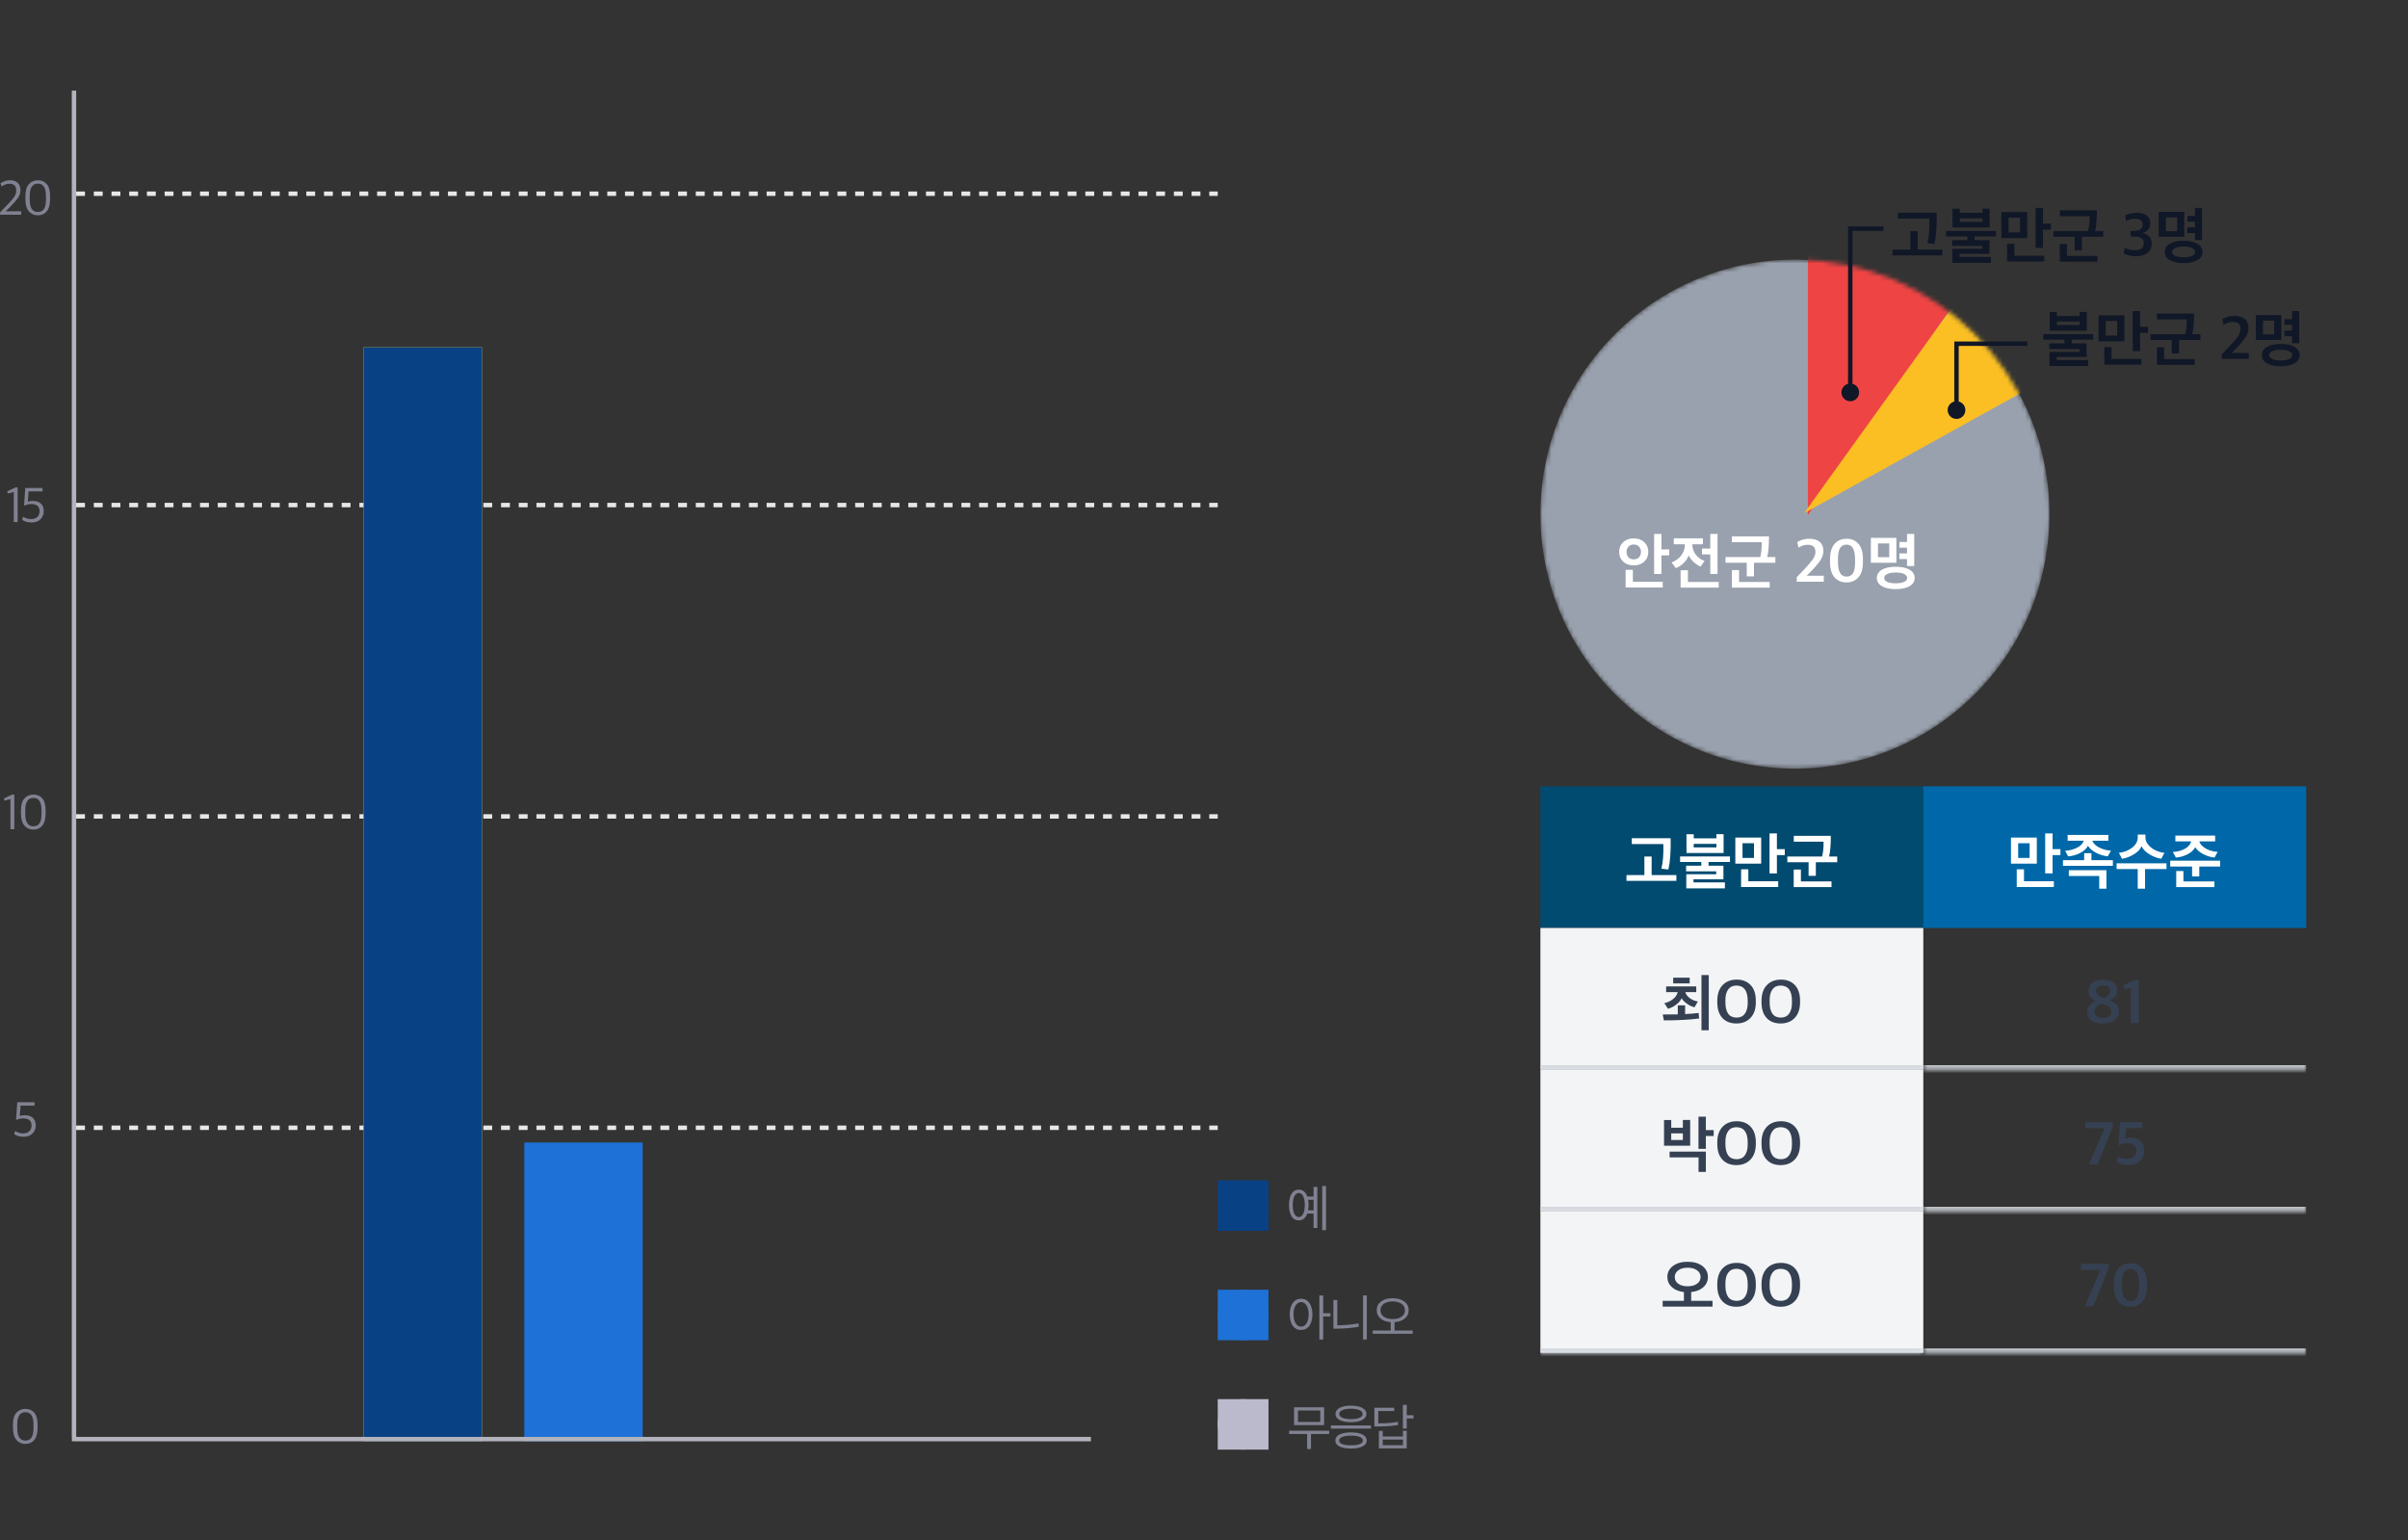 <svg width="544" height="348" viewBox="0 0 544 348" fill="none" xmlns="http://www.w3.org/2000/svg">
<rect x="0" y="0" width="544" height="348" fill="#333333" stroke="none"/>
<g clip-path="url(#clip0_73_6515)">
<path d="M17.194 43.765H275.105" stroke="#E7E7E7" stroke-dasharray="2 2"/>
<path d="M17.194 114.111H275.105" stroke="#E7E7E7" stroke-dasharray="2 2"/>
<path d="M17.194 184.457H275.105" stroke="#E7E7E7" stroke-dasharray="2 2"/>
<path d="M17.194 254.802H275.105" stroke="#E7E7E7" stroke-dasharray="2 2"/>
<path d="M108.895 78.463H82.149V325.623H108.895V78.463Z" fill="#FFD840"/>
<path d="M108.895 78.463H82.149V325.623H108.895V78.463Z" fill="#094185"/>
<path d="M145.194 258.13H118.448V325.623H145.194V258.13Z" fill="#1E71D6"/>
<path d="M16.716 20.475V324.673" stroke="#B2B3BD"/>
<path d="M16.239 325.148H246.448" stroke="#B2B3BD"/>
<path d="M0.015 48.515V47.978L1.849 46.085C2.491 45.416 2.953 44.864 3.236 44.431C3.526 43.997 3.671 43.53 3.671 43.028C3.671 42.016 3.144 41.511 2.09 41.511C1.547 41.511 0.974 41.72 0.37 42.138L0.107 41.419C0.833 40.955 1.543 40.723 2.239 40.723C3.003 40.723 3.591 40.921 4.004 41.317C4.417 41.712 4.623 42.256 4.623 42.948C4.623 43.556 4.459 44.111 4.13 44.613C3.801 45.115 3.255 45.754 2.491 46.53L1.287 47.739H4.795V48.515H0.015ZM8.561 48.651C7.72 48.651 7.04 48.351 6.52 47.75C6.001 47.142 5.741 46.222 5.741 44.99V44.351C5.741 43.089 6.001 42.172 6.52 41.602C7.048 41.024 7.732 40.735 8.572 40.735C9.397 40.735 10.059 41.02 10.555 41.59C11.06 42.153 11.312 43.058 11.312 44.305V45.001C11.312 46.233 11.06 47.15 10.555 47.75C10.059 48.351 9.394 48.651 8.561 48.651ZM8.561 47.899C9.164 47.899 9.619 47.678 9.925 47.237C10.23 46.796 10.383 46.096 10.383 45.138V44.294C10.383 42.423 9.78 41.488 8.572 41.488C7.334 41.488 6.715 42.404 6.715 44.237V45.081C6.715 46.959 7.33 47.899 8.561 47.899Z" fill="#808191"/>
<path d="M3.113 117.955V111.168L1.692 111.499V110.974L3.503 110.13H3.984V117.955H3.113ZM7.18 118.047C6.278 118.047 5.56 117.853 5.025 117.465L5.197 116.735C5.418 116.887 5.697 117.016 6.033 117.123C6.377 117.229 6.702 117.282 7.008 117.282C7.612 117.282 8.081 117.126 8.418 116.815C8.762 116.495 8.934 116.062 8.934 115.514C8.934 114.427 8.303 113.883 7.042 113.883C6.53 113.883 5.995 114.008 5.437 114.259L5.713 110.244H9.61V111.02H6.446L6.286 113.347C6.698 113.24 7.065 113.187 7.386 113.187C8.181 113.187 8.796 113.381 9.232 113.769C9.667 114.157 9.885 114.742 9.885 115.526C9.885 116.233 9.64 116.83 9.151 117.317C8.662 117.803 8.005 118.047 7.18 118.047Z" fill="#808191"/>
<path d="M2.364 187.35V180.563L0.942 180.894V180.369L2.753 179.525H3.235V187.35H2.364ZM7.553 187.442C6.713 187.442 6.033 187.141 5.513 186.54C4.993 185.932 4.733 185.012 4.733 183.78V183.141C4.733 181.879 4.993 180.962 5.513 180.392C6.04 179.814 6.724 179.525 7.565 179.525C8.39 179.525 9.051 179.81 9.548 180.38C10.052 180.943 10.304 181.848 10.304 183.095V183.791C10.304 185.023 10.052 185.94 9.548 186.54C9.051 187.141 8.386 187.442 7.553 187.442ZM7.553 186.689C8.157 186.689 8.612 186.468 8.917 186.027C9.223 185.586 9.376 184.886 9.376 183.928V183.084C9.376 181.213 8.772 180.278 7.565 180.278C6.327 180.278 5.708 181.194 5.708 183.027V183.871C5.708 185.75 6.323 186.689 7.553 186.689Z" fill="#808191"/>
<path d="M5.37 256.837C4.468 256.837 3.75 256.643 3.215 256.255L3.387 255.525C3.609 255.677 3.888 255.806 4.224 255.913C4.568 256.019 4.892 256.073 5.198 256.073C5.802 256.073 6.272 255.917 6.608 255.605C6.952 255.285 7.124 254.852 7.124 254.304C7.124 253.217 6.493 252.673 5.233 252.673C4.721 252.673 4.186 252.799 3.628 253.05L3.903 249.034H7.8V249.81H4.636L4.476 252.137C4.889 252.031 5.255 251.977 5.576 251.977C6.371 251.977 6.986 252.171 7.422 252.559C7.857 252.947 8.075 253.533 8.075 254.316C8.075 255.023 7.831 255.62 7.342 256.107C6.853 256.593 6.195 256.837 5.37 256.837Z" fill="#808191"/>
<path d="M5.743 326.232C4.903 326.232 4.223 325.932 3.703 325.331C3.183 324.722 2.924 323.802 2.924 322.57V321.931C2.924 320.669 3.183 319.753 3.703 319.182C4.23 318.604 4.914 318.315 5.755 318.315C6.58 318.315 7.241 318.6 7.738 319.171C8.242 319.734 8.494 320.638 8.494 321.886V322.582C8.494 323.814 8.242 324.73 7.738 325.331C7.241 325.932 6.576 326.232 5.743 326.232ZM5.743 325.479C6.347 325.479 6.802 325.258 7.107 324.817C7.413 324.376 7.566 323.677 7.566 322.718V321.874C7.566 320.003 6.962 319.068 5.755 319.068C4.517 319.068 3.898 319.984 3.898 321.817V322.661C3.898 324.54 4.513 325.479 5.743 325.479Z" fill="#808191"/>
<path d="M280.836 278.092C284.001 278.092 286.567 275.539 286.567 272.389C286.567 269.239 284.001 266.685 280.836 266.685C277.671 266.685 275.104 269.239 275.104 272.389C275.104 275.539 277.671 278.092 280.836 278.092Z" fill="#094185"/>
<path d="M286.567 266.685H275.104V278.092H286.567V266.685Z" fill="#094185"/>
<path d="M293.411 268.78C294.328 268.78 294.966 269.301 295.326 270.343H296.758V268.164H297.607V277.439H296.758V274.188H295.326C294.959 275.214 294.321 275.727 293.411 275.727C292.693 275.727 292.143 275.412 291.761 274.781C291.386 274.149 291.199 273.305 291.199 272.248C291.199 271.199 291.39 270.358 291.772 269.727C292.154 269.096 292.701 268.78 293.411 268.78ZM294.775 272.248C294.775 271.419 294.653 270.761 294.409 270.275C294.164 269.78 293.832 269.533 293.411 269.533C292.991 269.533 292.659 269.78 292.414 270.275C292.169 270.761 292.047 271.419 292.047 272.248C292.047 273.092 292.169 273.758 292.414 274.245C292.659 274.731 292.991 274.975 293.411 274.975C293.832 274.975 294.164 274.731 294.409 274.245C294.653 273.758 294.775 273.092 294.775 272.248ZM299.567 277.941H298.707V267.97H299.567V277.941ZM296.758 271.073H295.52C295.589 271.438 295.624 271.83 295.624 272.248C295.624 272.659 295.585 273.062 295.509 273.457H296.758V271.073Z" fill="#808191"/>
<path d="M280.836 302.809C284.001 302.809 286.567 300.255 286.567 297.105C286.567 293.955 284.001 291.401 280.836 291.401C277.671 291.401 275.104 293.955 275.104 297.105C275.104 300.255 277.671 302.809 280.836 302.809Z" fill="#1E71D6"/>
<path d="M286.567 291.401H275.104V302.809H286.567V291.401Z" fill="#1E71D6"/>
<path d="M300.573 297.432H298.934V302.657H298.062V292.687H298.934V296.702H300.573V297.432ZM291.368 296.953C291.368 295.888 291.594 295.036 292.044 294.398C292.503 293.759 293.133 293.439 293.936 293.439C294.738 293.439 295.365 293.759 295.816 294.398C296.267 295.036 296.492 295.892 296.492 296.964C296.492 298.037 296.267 298.892 295.816 299.531C295.365 300.17 294.738 300.489 293.936 300.489C293.133 300.489 292.503 300.17 292.044 299.531C291.594 298.885 291.368 298.025 291.368 296.953ZM295.644 296.964C295.644 296.135 295.487 295.466 295.174 294.957C294.868 294.447 294.455 294.192 293.936 294.192C293.416 294.192 293 294.447 292.686 294.957C292.373 295.466 292.216 296.135 292.216 296.964C292.216 297.786 292.373 298.455 292.686 298.972C293 299.482 293.416 299.736 293.936 299.736C294.455 299.736 294.868 299.482 295.174 298.972C295.487 298.455 295.644 297.786 295.644 296.964ZM308.787 292.687V302.657H307.927V292.687H308.787ZM306.907 298.995L306.987 299.748C306.429 299.877 305.608 299.987 304.523 300.079C303.437 300.162 302.49 300.204 301.68 300.204H301.233V293.725H302.115V299.44C302.796 299.44 303.621 299.398 304.591 299.314C305.569 299.223 306.341 299.117 306.907 298.995ZM318.238 296.029C318.238 296.789 317.947 297.413 317.367 297.9C316.793 298.386 316.022 298.66 315.051 298.721V300.615H319.155V301.345H310.111V300.615H314.18V298.721C313.217 298.653 312.449 298.379 311.876 297.9C311.303 297.413 311.016 296.789 311.016 296.029C311.016 295.208 311.345 294.55 312.002 294.055C312.667 293.561 313.538 293.314 314.615 293.314C315.708 293.314 316.583 293.561 317.24 294.055C317.905 294.55 318.238 295.208 318.238 296.029ZM316.633 297.489C317.145 297.124 317.401 296.641 317.401 296.04C317.401 295.44 317.149 294.957 316.644 294.592C316.14 294.227 315.464 294.044 314.615 294.044C313.782 294.044 313.114 294.227 312.609 294.592C312.113 294.957 311.864 295.44 311.864 296.04C311.864 296.641 312.113 297.124 312.609 297.489C313.114 297.846 313.782 298.025 314.615 298.025C315.456 298.025 316.129 297.846 316.633 297.489Z" fill="#808191"/>
<path d="M280.836 327.525C284.001 327.525 286.567 324.971 286.567 321.821C286.567 318.671 284.001 316.117 280.836 316.117C277.671 316.117 275.104 318.671 275.104 321.821C275.104 324.971 277.671 327.525 280.836 327.525Z" fill="#BABACC"/>
<path d="M286.567 316.117H275.104V327.525H286.567V316.117Z" fill="#BABACC"/>
<path d="M299.14 321.988H292.342V317.962H299.14V321.988ZM298.269 321.27V318.68H293.225V321.27H298.269ZM296.171 327.384H295.3V323.985H291.23V323.255H300.275V323.985H296.171V327.384ZM309.715 322.775H300.671V322.057H309.715V322.775ZM308.764 325.456C308.764 326.042 308.45 326.49 307.824 326.802C307.197 327.122 306.326 327.281 305.21 327.281C304.094 327.281 303.223 327.122 302.597 326.802C301.978 326.49 301.668 326.042 301.668 325.456C301.668 324.878 301.982 324.43 302.608 324.11C303.235 323.791 304.098 323.631 305.199 323.631C306.314 323.631 307.186 323.791 307.812 324.11C308.446 324.43 308.764 324.878 308.764 325.456ZM305.199 324.361C304.373 324.361 303.724 324.456 303.25 324.646C302.776 324.829 302.539 325.099 302.539 325.456C302.539 325.814 302.776 326.087 303.25 326.278C303.724 326.46 304.373 326.551 305.199 326.551C306.039 326.551 306.697 326.46 307.17 326.278C307.644 326.095 307.881 325.821 307.881 325.456C307.881 325.099 307.64 324.829 307.159 324.646C306.685 324.456 306.032 324.361 305.199 324.361ZM308.695 319.467C308.695 320.03 308.382 320.483 307.755 320.825C307.136 321.159 306.28 321.327 305.187 321.327C304.102 321.327 303.25 321.159 302.631 320.825C302.012 320.483 301.703 320.03 301.703 319.467C301.703 318.889 302.012 318.433 302.631 318.098C303.25 317.756 304.102 317.585 305.187 317.585C306.28 317.585 307.136 317.756 307.755 318.098C308.382 318.433 308.695 318.889 308.695 319.467ZM307.124 320.323C307.606 320.118 307.847 319.832 307.847 319.467C307.847 319.102 307.606 318.813 307.124 318.6C306.643 318.387 305.997 318.281 305.187 318.281C304.377 318.281 303.735 318.387 303.262 318.6C302.788 318.813 302.551 319.102 302.551 319.467C302.551 319.832 302.788 320.118 303.262 320.323C303.735 320.528 304.377 320.631 305.187 320.631C305.997 320.631 306.643 320.528 307.124 320.323ZM319.326 320.483H317.802V322.753H316.931V317.403H317.802V319.753H319.326V320.483ZM317.802 327.236H311.509V323.3H312.38V324.555H316.942V323.266H317.802V327.236ZM316.942 326.517V325.251H312.38V326.517H316.942ZM311.371 321.578H311.864C313.347 321.578 314.661 321.464 315.807 321.235L315.876 321.954C314.585 322.182 313.064 322.296 311.314 322.296H310.489V318.064H314.971V318.794H311.371V321.578Z" fill="#808191"/>
</g>
<mask id="mask0_73_6515" style="mask-type:alpha" maskUnits="userSpaceOnUse" x="348" y="58" width="115" height="116">
<circle cx="405.5" cy="116.161" r="57.5" fill="#D9D9D9"/>
</mask>
<g mask="url(#mask0_73_6515)">
<circle cx="405.5" cy="116.161" r="57.5" fill="#99A1AE"/>
<path d="M408.428 116.368V43.939L454.714 49.511L408.428 116.368Z" fill="#EF4444"/>
<path d="M407.572 115.939L462.429 39.654L490.286 70.082L407.572 115.939Z" fill="#FBBF24"/>
<path d="M375.341 120.632V124.132H377.105V125.49H375.341V129.676H373.689V120.632H375.341ZM375.635 132.742H367.249V128.752H368.887V131.44H375.635V132.742ZM366.689 126.89C366.092 126.321 365.793 125.588 365.793 124.692C365.793 123.796 366.096 123.063 366.703 122.494C367.31 121.925 368.103 121.64 369.083 121.64C370.072 121.64 370.866 121.925 371.463 122.494C372.07 123.063 372.373 123.796 372.373 124.692C372.373 125.588 372.07 126.321 371.463 126.89C370.866 127.459 370.072 127.744 369.083 127.744C368.094 127.744 367.296 127.459 366.689 126.89ZM367.459 124.692C367.459 125.187 367.604 125.593 367.893 125.91C368.192 126.227 368.588 126.386 369.083 126.386C369.578 126.386 369.974 126.227 370.273 125.91C370.572 125.593 370.721 125.187 370.721 124.692C370.721 124.207 370.572 123.81 370.273 123.502C369.974 123.185 369.578 123.026 369.083 123.026C368.598 123.026 368.206 123.185 367.907 123.502C367.608 123.81 367.459 124.207 367.459 124.692ZM378.13 122.97V121.626H384.71V122.97H382.316C382.326 123.875 382.596 124.669 383.128 125.35C383.67 126.022 384.323 126.479 385.088 126.722L384.192 128.01C383.698 127.823 383.184 127.492 382.652 127.016C382.13 126.54 381.742 126.027 381.49 125.476C381.304 126.073 380.926 126.652 380.356 127.212C379.796 127.763 379.208 128.145 378.592 128.36L377.626 127.072C378.541 126.736 379.269 126.209 379.81 125.49C380.361 124.771 380.636 123.945 380.636 123.012V122.97H378.13ZM388.014 129.676H386.376V125.266H384.5V123.95H386.376V120.632H388.014V129.676ZM388.28 132.77H379.67V128.836H381.322V131.482H388.28V132.77ZM399.638 121.192C399.638 123.264 399.507 124.818 399.246 125.854H401.08V127.156H396.25V130.222H394.612V127.156H389.81V125.854H397.664C397.906 124.902 398.018 123.787 398 122.508H391.266V121.192H399.638ZM399.792 132.77H391.252V128.808H392.876V131.482H399.792V132.77ZM405.909 131.426V130.418L407.743 128.486C408.555 127.627 409.157 126.918 409.549 126.358C409.941 125.789 410.137 125.233 410.137 124.692C410.137 124.123 409.983 123.712 409.675 123.46C409.376 123.208 408.914 123.082 408.289 123.082C407.673 123.082 407.01 123.297 406.301 123.726L406.021 122.452C406.851 121.967 407.761 121.724 408.751 121.724C409.787 121.724 410.575 121.962 411.117 122.438C411.658 122.914 411.929 123.591 411.929 124.468C411.929 124.869 411.854 125.275 411.705 125.686C411.565 126.087 411.341 126.498 411.033 126.918C410.725 127.329 410.454 127.665 410.221 127.926C409.997 128.178 409.689 128.509 409.297 128.92L408.163 130.082H412.013V131.426H405.909ZM417.153 131.594C416.033 131.594 415.132 131.216 414.451 130.46C413.77 129.695 413.429 128.537 413.429 126.988V126.386C413.429 125.555 413.527 124.832 413.723 124.216C413.928 123.6 414.208 123.115 414.563 122.76C414.918 122.405 415.31 122.144 415.739 121.976C416.178 121.808 416.654 121.724 417.167 121.724C418.259 121.724 419.146 122.097 419.827 122.844C420.518 123.591 420.863 124.757 420.863 126.344V126.946C420.863 128.533 420.518 129.704 419.827 130.46C419.136 131.216 418.245 131.594 417.153 131.594ZM417.153 130.278C417.806 130.278 418.292 130.026 418.609 129.522C418.926 129.009 419.085 128.187 419.085 127.058V126.344C419.085 124.151 418.446 123.054 417.167 123.054C416.504 123.054 416.014 123.311 415.697 123.824C415.38 124.328 415.221 125.135 415.221 126.246V126.988C415.221 129.181 415.865 130.278 417.153 130.278ZM430.824 123.74H429.116V122.452H430.824V120.632H432.448V127.898H430.824V126.316H429.102V125.028H430.824V123.74ZM428.416 127.156H422.648V121.528H428.416V127.156ZM426.806 125.896V122.788H424.258V125.896H426.806ZM432.546 130.586C432.546 131.361 432.168 131.972 431.412 132.42C430.656 132.877 429.601 133.106 428.248 133.106C426.922 133.106 425.882 132.877 425.126 132.42C424.379 131.972 424.006 131.361 424.006 130.586C424.006 129.802 424.379 129.186 425.126 128.738C425.872 128.281 426.913 128.052 428.248 128.052C429.601 128.052 430.656 128.276 431.412 128.724C432.168 129.172 432.546 129.793 432.546 130.586ZM428.248 129.354C427.454 129.354 426.824 129.466 426.358 129.69C425.9 129.905 425.672 130.203 425.672 130.586C425.672 130.959 425.9 131.253 426.358 131.468C426.824 131.683 427.454 131.79 428.248 131.79C429.069 131.79 429.708 131.683 430.166 131.468C430.623 131.253 430.852 130.959 430.852 130.586C430.852 130.203 430.623 129.905 430.166 129.69C429.708 129.466 429.069 129.354 428.248 129.354Z" fill="white"/>
</g>
<path d="M471.73 82.704H463.008V79.512H469.77V78.868H462.966V77.58H466.396V76.74H461.608V75.494H472.878V76.74H468.034V77.58H471.394V80.66H464.632V81.36H471.73V82.704ZM471.436 74.71H463.05V70.482H464.688V71.406H469.812V70.468H471.436V74.71ZM469.812 73.45V72.652H464.688V73.45H469.812ZM483.48 70.286V73.842H485.258V75.2H483.48V79.33H481.814V70.286H483.48ZM483.774 82.396H475.388V78.406H477.026V81.094H483.774V82.396ZM479.924 77.118H474.086V71.238H479.924V77.118ZM478.3 75.83V72.512H475.71V75.83H478.3ZM495.663 70.846C495.663 72.918 495.532 74.472 495.271 75.508H497.105V76.81H492.275V79.876H490.637V76.81H485.835V75.508H493.689C493.932 74.556 494.044 73.44 494.025 72.162H487.291V70.846H495.663ZM495.817 82.424H487.277V78.462H488.901V81.136H495.817V82.424ZM501.934 81.08V80.072L503.768 78.14C504.58 77.281 505.182 76.572 505.574 76.012C505.966 75.442 506.162 74.887 506.162 74.346C506.162 73.776 506.008 73.366 505.7 73.114C505.401 72.862 504.939 72.736 504.314 72.736C503.698 72.736 503.035 72.95 502.326 73.38L502.046 72.106C502.877 71.62 503.787 71.378 504.776 71.378C505.812 71.378 506.601 71.616 507.142 72.092C507.683 72.568 507.954 73.244 507.954 74.122C507.954 74.523 507.879 74.929 507.73 75.34C507.59 75.741 507.366 76.152 507.058 76.572C506.75 76.982 506.479 77.318 506.246 77.58C506.022 77.832 505.714 78.163 505.322 78.574L504.188 79.736H508.038V81.08H501.934ZM517.798 73.394H516.09V72.106H517.798V70.286H519.422V77.552H517.798V75.97H516.076V74.682H517.798V73.394ZM515.39 76.81H509.622V71.182H515.39V76.81ZM513.78 75.55V72.442H511.232V75.55H513.78ZM519.52 80.24C519.52 81.014 519.142 81.626 518.386 82.074C517.63 82.531 516.576 82.76 515.222 82.76C513.897 82.76 512.856 82.531 512.1 82.074C511.354 81.626 510.98 81.014 510.98 80.24C510.98 79.456 511.354 78.84 512.1 78.392C512.847 77.934 513.888 77.706 515.222 77.706C516.576 77.706 517.63 77.93 518.386 78.378C519.142 78.826 519.52 79.446 519.52 80.24ZM515.222 79.008C514.429 79.008 513.799 79.12 513.332 79.344C512.875 79.558 512.646 79.857 512.646 80.24C512.646 80.613 512.875 80.907 513.332 81.122C513.799 81.336 514.429 81.444 515.222 81.444C516.044 81.444 516.683 81.336 517.14 81.122C517.598 80.907 517.826 80.613 517.826 80.24C517.826 79.857 517.598 79.558 517.14 79.344C516.683 79.12 516.044 79.008 515.222 79.008Z" fill="#101727"/>
<path d="M438.815 57.694H427.545V56.392H431.591V52.192H433.229V56.392H438.815V57.694ZM437.527 48.062C437.583 51.208 437.406 53.564 436.995 55.132L435.427 54.936C435.782 53.62 435.931 51.768 435.875 49.378H428.749V48.062H437.527ZM449.78 59.388H441.058V56.196H447.82V55.552H441.016V54.264H444.446V53.424H439.658V52.178H450.928V53.424H446.084V54.264H449.444V57.344H442.682V58.044H449.78V59.388ZM449.486 51.394H441.1V47.166H442.738V48.09H447.862V47.152H449.486V51.394ZM447.862 50.134V49.336H442.738V50.134H447.862ZM461.53 46.97V50.526H463.308V51.884H461.53V56.014H459.864V46.97H461.53ZM461.824 59.08H453.438V55.09H455.076V57.778H461.824V59.08ZM457.974 53.802H452.136V47.922H457.974V53.802ZM456.35 52.514V49.196H453.76V52.514H456.35ZM473.713 47.53C473.713 49.602 473.582 51.156 473.321 52.192H475.155V53.494H470.325V56.56H468.687V53.494H463.885V52.192H471.739C471.982 51.24 472.094 50.125 472.075 48.846H465.341V47.53H473.713ZM473.867 59.108H465.327V55.146H466.951V57.82H473.867V59.108ZM482.56 57.904C482.009 57.904 481.473 57.839 480.95 57.708C480.437 57.578 480.035 57.419 479.746 57.232L480.026 55.986C480.269 56.136 480.609 56.266 481.048 56.378C481.496 56.481 481.902 56.532 482.266 56.532C482.919 56.532 483.423 56.397 483.778 56.126C484.133 55.856 484.31 55.454 484.31 54.922C484.31 53.97 483.647 53.485 482.322 53.466L481.328 53.438V52.192L482.21 52.178C482.77 52.16 483.218 52.029 483.554 51.786C483.89 51.534 484.058 51.189 484.058 50.75C484.058 49.873 483.489 49.434 482.35 49.434C481.715 49.434 481.034 49.602 480.306 49.938L480.11 48.664C480.409 48.496 480.815 48.356 481.328 48.244C481.841 48.123 482.331 48.062 482.798 48.062C483.703 48.062 484.427 48.272 484.968 48.692C485.509 49.103 485.78 49.686 485.78 50.442C485.78 51.534 485.206 52.281 484.058 52.682C485.421 52.953 486.102 53.737 486.102 55.034C486.102 55.921 485.785 56.621 485.15 57.134C484.515 57.648 483.652 57.904 482.56 57.904ZM495.862 50.078H494.154V48.79H495.862V46.97H497.486V54.236H495.862V52.654H494.14V51.366H495.862V50.078ZM493.454 53.494H487.686V47.866H493.454V53.494ZM491.844 52.234V49.126H489.296V52.234H491.844ZM497.584 56.924C497.584 57.699 497.206 58.31 496.45 58.758C495.694 59.216 494.639 59.444 493.286 59.444C491.96 59.444 490.92 59.216 490.164 58.758C489.417 58.31 489.044 57.699 489.044 56.924C489.044 56.14 489.417 55.524 490.164 55.076C490.91 54.619 491.951 54.39 493.286 54.39C494.639 54.39 495.694 54.614 496.45 55.062C497.206 55.51 497.584 56.131 497.584 56.924ZM493.286 55.692C492.492 55.692 491.862 55.804 491.396 56.028C490.938 56.243 490.71 56.542 490.71 56.924C490.71 57.298 490.938 57.592 491.396 57.806C491.862 58.021 492.492 58.128 493.286 58.128C494.107 58.128 494.746 58.021 495.204 57.806C495.661 57.592 495.89 57.298 495.89 56.924C495.89 56.542 495.661 56.243 495.204 56.028C494.746 55.804 494.107 55.692 493.286 55.692Z" fill="#101727"/>
<path d="M425.5 51.654H418V89.154" stroke="#101727"/>
<circle cx="418" cy="88.654" r="2" fill="#101727"/>
<path d="M458 77.654H442V93.654" stroke="#101727"/>
<circle cx="442" cy="92.654" r="2" fill="#101727"/>
<rect width="86.5" height="32" transform="translate(348 177.661)" fill="#014A70"/>
<path d="M378.713 199.017H367.443V197.715H371.489V193.515H373.127V197.715H378.713V199.017ZM377.425 189.385C377.481 192.531 377.304 194.887 376.893 196.455L375.325 196.259C375.68 194.943 375.829 193.091 375.773 190.701H368.647V189.385H377.425ZM389.679 200.711H380.957V197.519H387.719V196.875H380.915V195.587H384.345V194.747H379.557V193.501H390.827V194.747H385.983V195.587H389.343V198.667H382.581V199.367H389.679V200.711ZM389.385 192.717H380.999V188.489H382.637V189.413H387.761V188.475H389.385V192.717ZM387.761 191.457V190.659H382.637V191.457H387.761ZM401.428 188.293V191.849H403.206V193.207H401.428V197.337H399.762V188.293H401.428ZM401.722 200.403H393.336V196.413H394.974V199.101H401.722V200.403ZM397.872 195.125H392.034V189.245H397.872V195.125ZM396.248 193.837V190.519H393.658V193.837H396.248ZM413.611 188.853C413.611 190.925 413.481 192.479 413.219 193.515H415.053V194.817H410.223V197.883H408.585V194.817H403.783V193.515H411.637C411.88 192.563 411.992 191.448 411.973 190.169H405.239V188.853H413.611ZM413.765 200.431H405.225V196.469H406.849V199.143H413.765V200.431Z" fill="white"/>
<rect width="86.5" height="32" transform="translate(434.5 177.661)" fill="#0068A8"/>
<path d="M463.701 188.293V191.849H465.479V193.207H463.701V197.337H462.035V188.293H463.701ZM463.995 200.403H455.609V196.413H457.247V199.101H463.995V200.403ZM460.145 195.125H454.307V189.245H460.145V195.125ZM458.521 193.837V190.519H455.931V193.837H458.521ZM476.893 192.185L476.179 193.473C475.292 193.399 474.41 193.133 473.533 192.675C472.665 192.218 472.053 191.691 471.699 191.093C471.391 191.719 470.817 192.255 469.977 192.703C469.137 193.142 468.217 193.403 467.219 193.487L466.547 192.213C467.564 192.157 468.469 191.924 469.263 191.513C470.056 191.103 470.555 190.58 470.761 189.945H467.107V188.643H476.305V189.945H472.679C472.912 190.571 473.449 191.093 474.289 191.513C475.138 191.933 476.006 192.157 476.893 192.185ZM477.327 195.629H466.057V194.341H470.845V192.759H472.483V194.341H477.327V195.629ZM467.373 196.609H475.871V200.781H474.247V197.911H467.373V196.609ZM484.596 200.781H482.944V196.343H478.17V195.055H489.44V196.343H484.596V200.781ZM488.978 192.689L488.264 194.019C487.321 193.879 486.416 193.539 485.548 192.997C484.689 192.456 484.111 191.849 483.812 191.177C483.541 191.849 482.977 192.456 482.118 192.997C481.269 193.529 480.359 193.875 479.388 194.033L478.688 192.689C479.827 192.568 480.821 192.181 481.67 191.527C482.519 190.874 482.944 190.099 482.944 189.203V188.559H484.68V189.203C484.68 189.801 484.899 190.361 485.338 190.883C485.786 191.406 486.332 191.821 486.976 192.129C487.629 192.437 488.297 192.624 488.978 192.689ZM500.993 192.465L500.293 193.753C499.407 193.66 498.543 193.394 497.703 192.955C496.873 192.507 496.28 191.989 495.925 191.401C495.617 192.027 495.062 192.554 494.259 192.983C493.457 193.413 492.556 193.669 491.557 193.753L490.871 192.493C491.926 192.437 492.841 192.195 493.615 191.765C494.39 191.327 494.857 190.771 495.015 190.099H491.445V188.783H500.433V190.099H496.863C496.985 190.538 497.269 190.939 497.717 191.303C498.165 191.667 498.679 191.947 499.257 192.143C499.836 192.33 500.415 192.437 500.993 192.465ZM496.849 198.023H495.225V195.783H490.283V194.467H501.553V195.783H496.849V198.023ZM500.265 200.431H491.641V196.791H493.265V199.143H500.265V200.431Z" fill="white"/>
<mask id="path-37-inside-1_73_6515" fill="white">
<path d="M348 209.661H434.5V241.661H348V209.661Z"/>
</mask>
<path d="M348 209.661H434.5V241.661H348V209.661Z" fill="#F2F4F6"/>
<path d="M434.5 241.661V240.661H348V241.661V242.661H434.5V241.661Z" fill="#D0D5DB" mask="url(#path-37-inside-1_73_6515)"/>
<path d="M376.403 224.157V222.869H383.207V224.157H380.743C380.874 224.671 381.219 225.133 381.779 225.543C382.349 225.945 382.946 226.187 383.571 226.271L382.815 227.573C382.283 227.461 381.728 227.205 381.149 226.803C380.571 226.402 380.155 225.982 379.903 225.543C379.67 226.066 379.255 226.551 378.657 226.999C378.069 227.447 377.453 227.751 376.809 227.909L375.997 226.649C376.763 226.481 377.425 226.169 377.985 225.711C378.555 225.254 378.895 224.736 379.007 224.157H376.403ZM386.035 220.293V232.767H384.383V220.293H386.035ZM383.739 228.861L383.865 230.107C381.737 230.397 379.077 230.541 375.885 230.541L375.647 229.211C377.178 229.211 378.307 229.202 379.035 229.183V227.139H380.687V229.113C381.677 229.076 382.694 228.992 383.739 228.861ZM377.999 222.183V220.895H381.723V222.183H377.999ZM392.269 231.241C390.943 231.241 389.893 230.831 389.119 230.009C388.344 229.188 387.957 227.998 387.957 226.439V226.131C387.957 224.61 388.353 223.429 389.147 222.589C389.949 221.749 391.018 221.329 392.353 221.329C393.669 221.329 394.714 221.74 395.489 222.561C396.273 223.383 396.665 224.573 396.665 226.131V226.439C396.665 227.961 396.263 229.141 395.461 229.981C394.667 230.821 393.603 231.241 392.269 231.241ZM392.325 229.911C393.146 229.911 393.767 229.617 394.187 229.029C394.616 228.432 394.831 227.629 394.831 226.621V226.145C394.831 223.84 393.977 222.683 392.269 222.673C391.457 222.673 390.841 222.967 390.421 223.555C390.001 224.134 389.791 224.927 389.791 225.935V226.425C389.791 228.749 390.635 229.911 392.325 229.911ZM402.263 231.241C400.937 231.241 399.887 230.831 399.113 230.009C398.338 229.188 397.951 227.998 397.951 226.439V226.131C397.951 224.61 398.347 223.429 399.141 222.589C399.943 221.749 401.012 221.329 402.347 221.329C403.663 221.329 404.708 221.74 405.483 222.561C406.267 223.383 406.659 224.573 406.659 226.131V226.439C406.659 227.961 406.257 229.141 405.455 229.981C404.661 230.821 403.597 231.241 402.263 231.241ZM402.319 229.911C403.14 229.911 403.761 229.617 404.181 229.029C404.61 228.432 404.825 227.629 404.825 226.621V226.145C404.825 223.84 403.971 222.683 402.263 222.673C401.451 222.673 400.835 222.967 400.415 223.555C399.995 224.134 399.785 224.927 399.785 225.935V226.425C399.785 228.749 400.629 229.911 402.319 229.911Z" fill="#354152"/>
<mask id="path-40-inside-2_73_6515" fill="white">
<path d="M434.5 209.661H521V241.661H434.5V209.661Z"/>
</mask>
<path d="M521 241.661V240.661H434.5V241.661V242.661H521V241.661Z" fill="#D0D5DB" mask="url(#path-40-inside-2_73_6515)"/>
<path d="M477.745 230.485C477.101 230.999 476.219 231.255 475.099 231.255C473.979 231.255 473.101 231.022 472.467 230.555C471.841 230.089 471.529 229.459 471.529 228.665C471.529 228.096 471.715 227.597 472.089 227.167C472.462 226.738 472.933 226.411 473.503 226.187C472.373 225.674 471.809 224.909 471.809 223.891C471.809 223.145 472.107 222.543 472.705 222.085C473.302 221.619 474.1 221.385 475.099 221.385C476.107 221.385 476.9 221.595 477.479 222.015C478.057 222.435 478.347 223.019 478.347 223.765C478.347 224.727 477.763 225.487 476.597 226.047C478.015 226.523 478.725 227.331 478.725 228.469C478.725 229.3 478.398 229.972 477.745 230.485ZM473.657 229.603C474.002 229.865 474.469 229.995 475.057 229.995C475.645 229.995 476.111 229.869 476.457 229.617C476.811 229.356 476.989 229.015 476.989 228.595C476.989 228.119 476.811 227.741 476.457 227.461C476.111 227.172 475.565 226.929 474.819 226.733C474.352 226.892 473.955 227.13 473.629 227.447C473.311 227.765 473.153 228.124 473.153 228.525C473.153 228.983 473.321 229.342 473.657 229.603ZM475.337 225.473C476.261 225.091 476.723 224.563 476.723 223.891C476.723 223.518 476.587 223.215 476.317 222.981C476.046 222.748 475.649 222.631 475.127 222.631C474.632 222.631 474.24 222.743 473.951 222.967C473.671 223.182 473.531 223.476 473.531 223.849C473.531 224.633 474.133 225.175 475.337 225.473ZM481.423 231.143V223.247L479.813 223.569V222.561L482.249 221.469H483.159V231.143H481.423Z" fill="#354152"/>
<mask id="path-43-inside-3_73_6515" fill="white">
<path d="M348 241.661H434.5V273.661H348V241.661Z"/>
</mask>
<path d="M348 241.661H434.5V273.661H348V241.661Z" fill="#F2F4F6"/>
<path d="M434.5 273.661V272.661H348V273.661V274.661H434.5V273.661Z" fill="#D0D5DB" mask="url(#path-43-inside-3_73_6515)"/>
<path d="M387.141 256.661H385.377V259.573H383.711V252.293H385.377V255.331H387.141V256.661ZM377.187 260.189H385.377V264.781H383.725V261.491H377.187V260.189ZM381.835 258.859H375.927V253.049H377.551V254.799H380.183V253.035H381.835V258.859ZM380.183 257.571V256.073H377.551V257.571H380.183ZM392.269 263.241C390.943 263.241 389.893 262.831 389.119 262.009C388.344 261.188 387.957 259.998 387.957 258.439V258.131C387.957 256.61 388.353 255.429 389.147 254.589C389.949 253.749 391.018 253.329 392.353 253.329C393.669 253.329 394.714 253.74 395.489 254.561C396.273 255.383 396.665 256.573 396.665 258.131V258.439C396.665 259.961 396.263 261.141 395.461 261.981C394.667 262.821 393.603 263.241 392.269 263.241ZM392.325 261.911C393.146 261.911 393.767 261.617 394.187 261.029C394.616 260.432 394.831 259.629 394.831 258.621V258.145C394.831 255.84 393.977 254.683 392.269 254.673C391.457 254.673 390.841 254.967 390.421 255.555C390.001 256.134 389.791 256.927 389.791 257.935V258.425C389.791 260.749 390.635 261.911 392.325 261.911ZM402.263 263.241C400.937 263.241 399.887 262.831 399.113 262.009C398.338 261.188 397.951 259.998 397.951 258.439V258.131C397.951 256.61 398.347 255.429 399.141 254.589C399.943 253.749 401.012 253.329 402.347 253.329C403.663 253.329 404.708 253.74 405.483 254.561C406.267 255.383 406.659 256.573 406.659 258.131V258.439C406.659 259.961 406.257 261.141 405.455 261.981C404.661 262.821 403.597 263.241 402.263 263.241ZM402.319 261.911C403.14 261.911 403.761 261.617 404.181 261.029C404.61 260.432 404.825 259.629 404.825 258.621V258.145C404.825 255.84 403.971 254.683 402.263 254.673C401.451 254.673 400.835 254.967 400.415 255.555C399.995 256.134 399.785 256.927 399.785 257.935V258.425C399.785 260.749 400.629 261.911 402.319 261.911Z" fill="#354152"/>
<mask id="path-46-inside-4_73_6515" fill="white">
<path d="M434.5 241.661H521V273.661H434.5V241.661Z"/>
</mask>
<path d="M521 273.661V272.661H434.5V273.661V274.661H521V273.661Z" fill="#D0D5DB" mask="url(#path-46-inside-4_73_6515)"/>
<path d="M471.945 263.087L475.445 254.911H471.091V253.553H477.307V254.575L473.849 263.087H471.945ZM480.928 263.227C479.826 263.227 478.916 263.008 478.198 262.569L478.506 261.253C479.15 261.636 479.812 261.827 480.494 261.827C481.166 261.827 481.688 261.673 482.062 261.365C482.444 261.048 482.636 260.6 482.636 260.021C482.636 258.873 481.945 258.299 480.564 258.299C479.957 258.299 479.308 258.472 478.618 258.817L478.968 253.539H483.98V254.883H480.284L480.102 257.221C480.531 257.109 480.932 257.053 481.306 257.053C482.286 257.053 483.046 257.305 483.588 257.809C484.138 258.313 484.414 259.065 484.414 260.063C484.414 260.978 484.096 261.734 483.462 262.331C482.836 262.929 481.992 263.227 480.928 263.227Z" fill="#354152"/>
<mask id="path-49-inside-5_73_6515" fill="white">
<path d="M348 273.661H434.5V305.661H348V273.661Z"/>
</mask>
<path d="M348 273.661H434.5V305.661H348V273.661Z" fill="#F2F4F6"/>
<path d="M434.5 305.661V304.661H348V305.661V306.661H434.5V305.661Z" fill="#D0D5DB" mask="url(#path-49-inside-5_73_6515)"/>
<path d="M386.889 295.213H375.619V293.911H380.421V291.923C379.283 291.793 378.373 291.419 377.691 290.803C377.019 290.178 376.683 289.413 376.683 288.507C376.683 287.49 377.103 286.664 377.943 286.029C378.783 285.395 379.889 285.077 381.261 285.077C382.633 285.077 383.739 285.395 384.579 286.029C385.419 286.664 385.839 287.49 385.839 288.507C385.839 289.422 385.499 290.192 384.817 290.817C384.136 291.433 383.217 291.802 382.059 291.923V293.911H386.889V295.213ZM384.187 288.521C384.187 287.896 383.921 287.392 383.389 287.009C382.857 286.617 382.148 286.421 381.261 286.421C380.384 286.421 379.679 286.617 379.147 287.009C378.615 287.392 378.349 287.896 378.349 288.521C378.349 289.156 378.615 289.665 379.147 290.047C379.679 290.43 380.384 290.621 381.261 290.621C382.139 290.621 382.843 290.43 383.375 290.047C383.917 289.665 384.187 289.156 384.187 288.521ZM392.269 295.241C390.943 295.241 389.893 294.831 389.119 294.009C388.344 293.188 387.957 291.998 387.957 290.439V290.131C387.957 288.61 388.353 287.429 389.147 286.589C389.949 285.749 391.018 285.329 392.353 285.329C393.669 285.329 394.714 285.74 395.489 286.561C396.273 287.383 396.665 288.573 396.665 290.131V290.439C396.665 291.961 396.263 293.141 395.461 293.981C394.667 294.821 393.603 295.241 392.269 295.241ZM392.325 293.911C393.146 293.911 393.767 293.617 394.187 293.029C394.616 292.432 394.831 291.629 394.831 290.621V290.145C394.831 287.84 393.977 286.683 392.269 286.673C391.457 286.673 390.841 286.967 390.421 287.555C390.001 288.134 389.791 288.927 389.791 289.935V290.425C389.791 292.749 390.635 293.911 392.325 293.911ZM402.263 295.241C400.937 295.241 399.887 294.831 399.113 294.009C398.338 293.188 397.951 291.998 397.951 290.439V290.131C397.951 288.61 398.347 287.429 399.141 286.589C399.943 285.749 401.012 285.329 402.347 285.329C403.663 285.329 404.708 285.74 405.483 286.561C406.267 287.383 406.659 288.573 406.659 290.131V290.439C406.659 291.961 406.257 293.141 405.455 293.981C404.661 294.821 403.597 295.241 402.263 295.241ZM402.319 293.911C403.14 293.911 403.761 293.617 404.181 293.029C404.61 292.432 404.825 291.629 404.825 290.621V290.145C404.825 287.84 403.971 286.683 402.263 286.673C401.451 286.673 400.835 286.967 400.415 287.555C399.995 288.134 399.785 288.927 399.785 289.935V290.425C399.785 292.749 400.629 293.911 402.319 293.911Z" fill="#354152"/>
<mask id="path-52-inside-6_73_6515" fill="white">
<path d="M434.5 273.661H521V305.661H434.5V273.661Z"/>
</mask>
<path d="M521 305.661V304.661H434.5V305.661V306.661H521V305.661Z" fill="#D0D5DB" mask="url(#path-52-inside-6_73_6515)"/>
<path d="M471.008 295.087L474.508 286.911H470.154V285.553H476.37V286.575L472.912 295.087H471.008ZM481.307 295.255C480.187 295.255 479.286 294.877 478.605 294.121C477.924 293.356 477.583 292.199 477.583 290.649V290.047C477.583 289.217 477.681 288.493 477.877 287.877C478.082 287.261 478.362 286.776 478.717 286.421C479.072 286.067 479.464 285.805 479.893 285.637C480.332 285.469 480.808 285.385 481.321 285.385C482.413 285.385 483.3 285.759 483.981 286.505C484.672 287.252 485.017 288.419 485.017 290.005V290.607C485.017 292.194 484.672 293.365 483.981 294.121C483.29 294.877 482.399 295.255 481.307 295.255ZM481.307 293.939C481.96 293.939 482.446 293.687 482.763 293.183C483.08 292.67 483.239 291.849 483.239 290.719V290.005C483.239 287.812 482.6 286.715 481.321 286.715C480.658 286.715 480.168 286.972 479.851 287.485C479.534 287.989 479.375 288.797 479.375 289.907V290.649C479.375 292.843 480.019 293.939 481.307 293.939Z" fill="#354152"/>
<defs>
<clipPath id="clip0_73_6515">
<rect width="320" height="308" fill="white" transform="translate(0 20)"/>
</clipPath>
</defs>
</svg>
